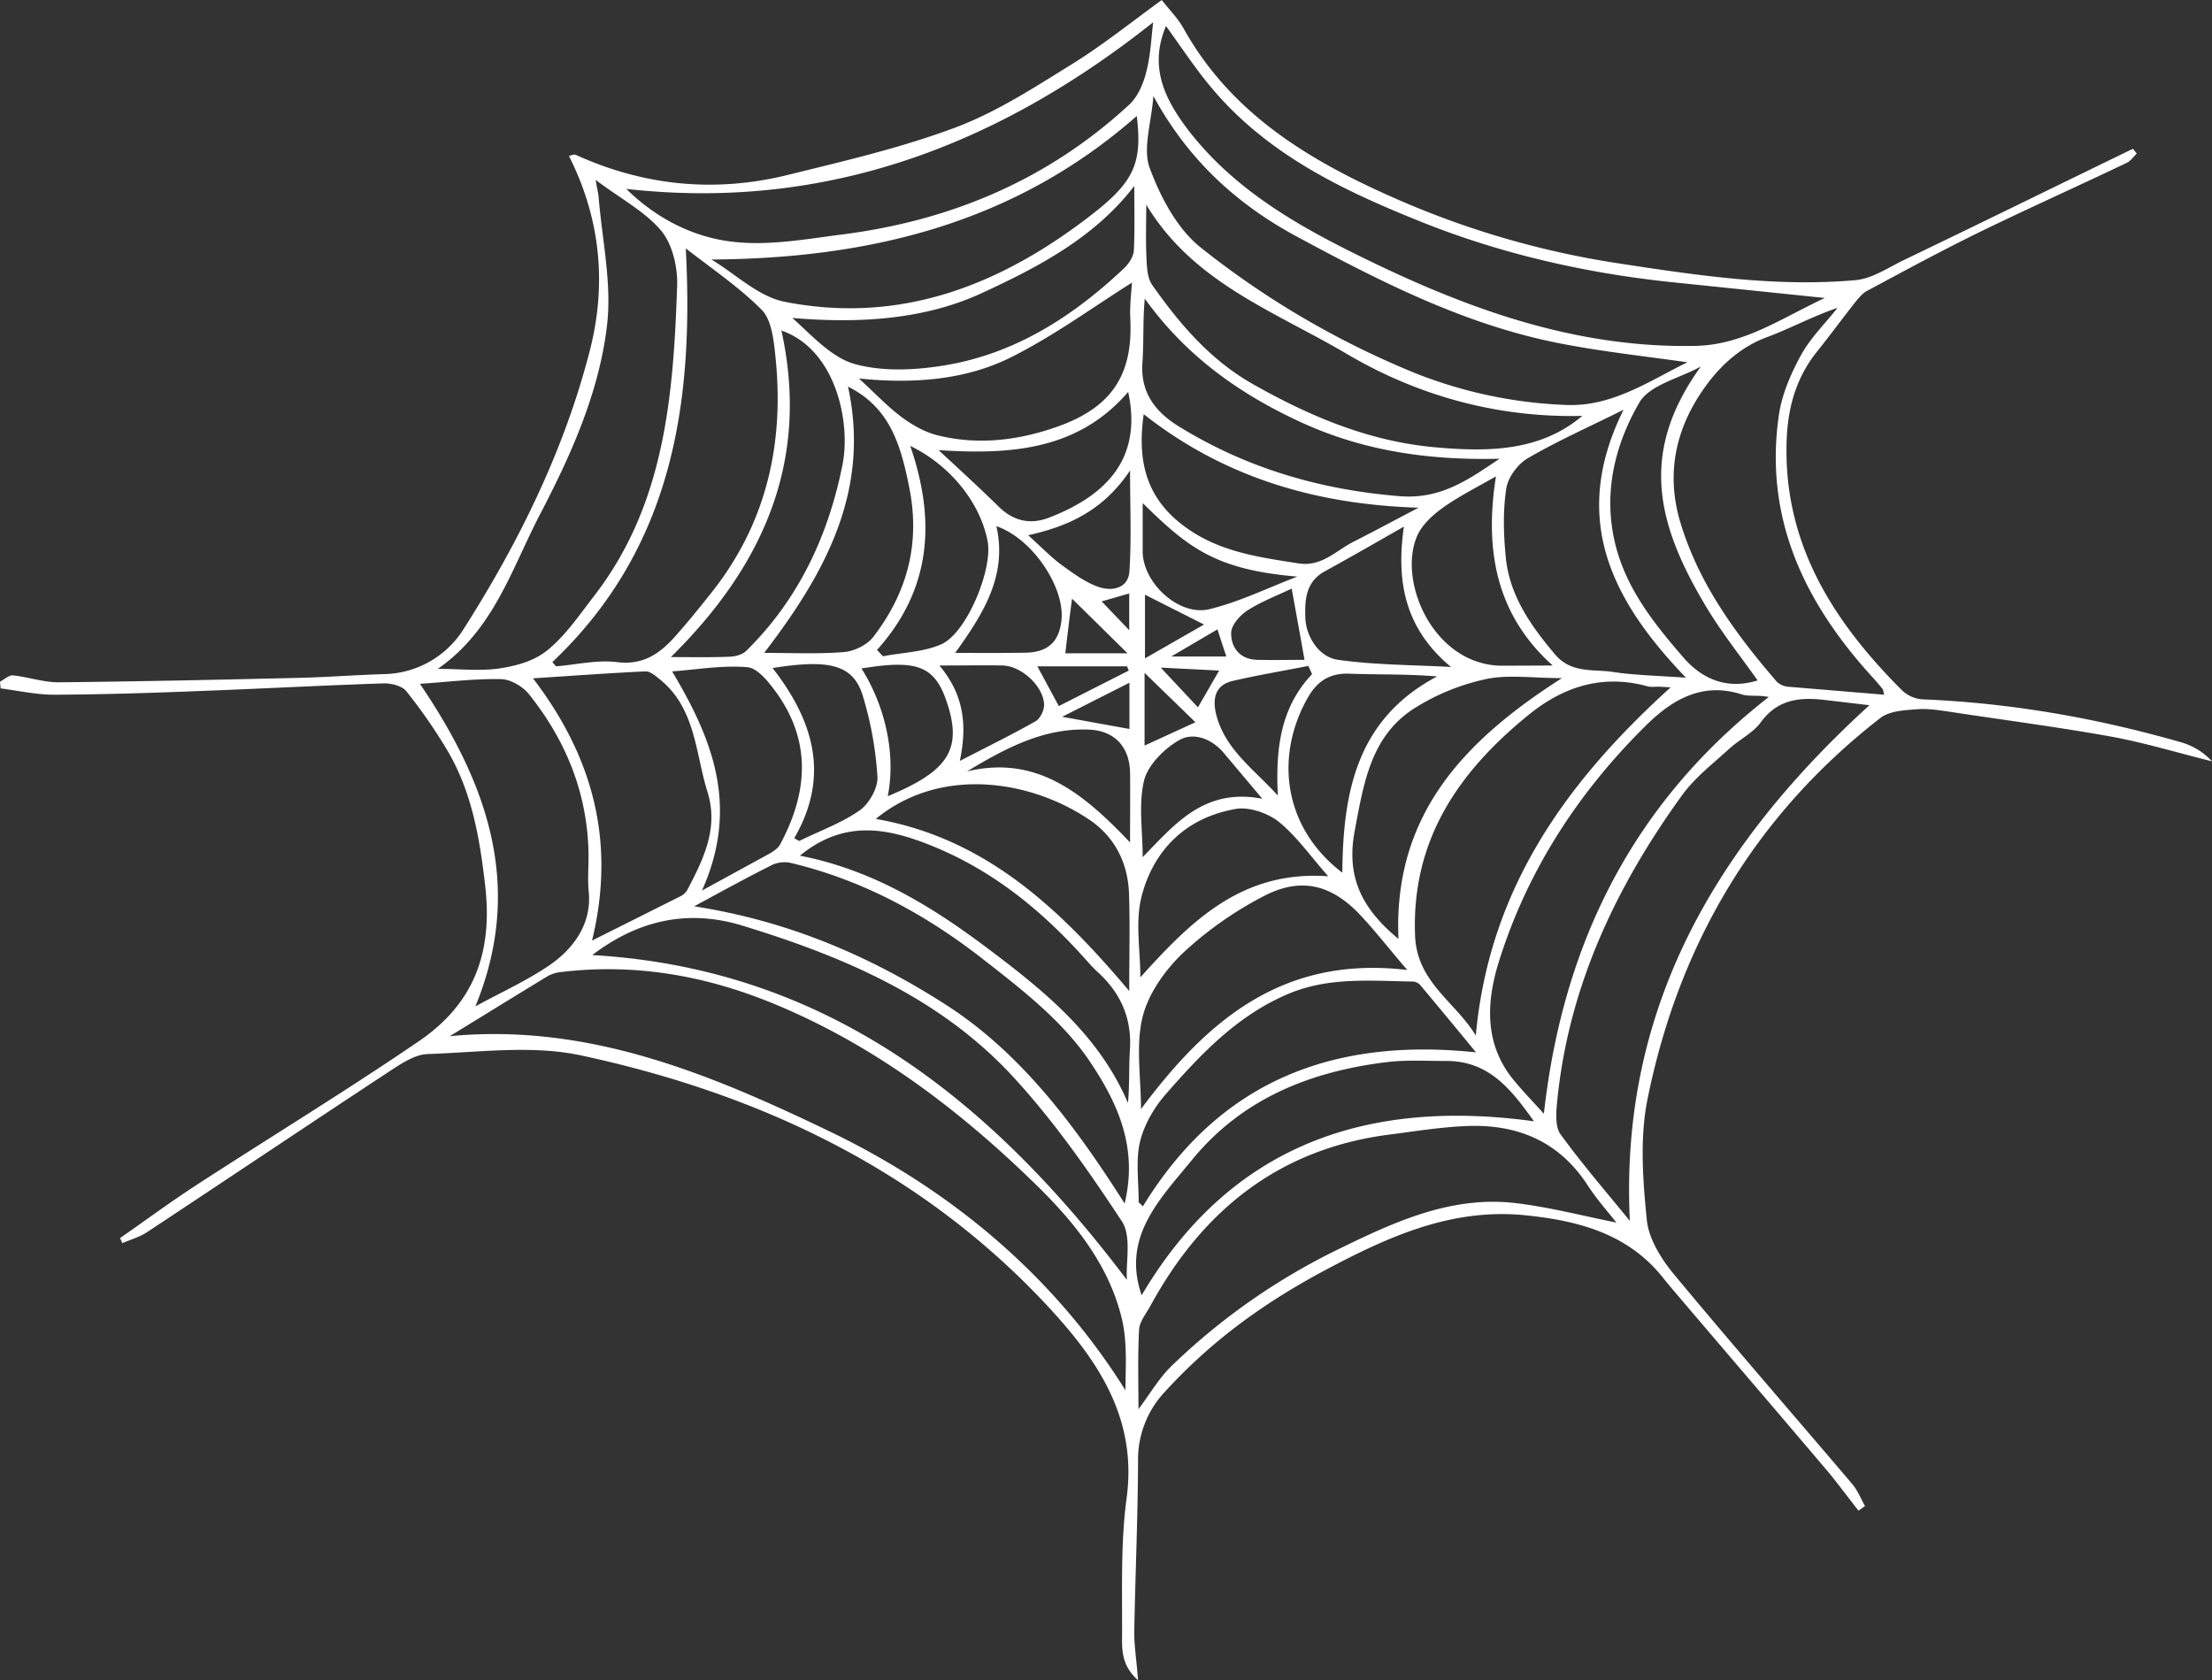 <svg xmlns="http://www.w3.org/2000/svg" width="1052.5" height="799.6" viewBox="0 0 1052.5 799.6" style=""><rect x="0" y="0" width="1052.5" height="799.6" fill="#333333" stroke="none"/><g><title>hlwn2_404804530</title><path d="M884.3 718.9c-5-6.3-9.7-12.8-14.8-18.9-22.9-27-45.9-53.8-68.8-80.7-3.3-3.9-6.6-7.7-9.7-11.6-16.6-20.6-39.8-26.7-64.5-29.3-35.2-3.8-65.6 9.9-95.5 25.8s-54.8 34.1-76.8 58.2a47 47 0 0 0-12.7 32.8c-.1 27-1.3 54-1.8 81-.1 6.9 1.1 13.8 1.8 23.4-8.3-7.3-7.6-15.4-7.6-22.2.1-21.6-.7-43.5 2.2-64.8 4.9-37.1-13.1-64.3-35.9-89.2-60.5-65.9-137.7-102.6-223.5-121.1-23.4-5.1-48.8-1.5-73.2-.7-6.1.2-12.5 4.5-18 8.1-38.6 25.4-77 51.2-115.6 76.7-3.5 2.3-7.8 3.5-11.7 5.2a25.6 25.6 0 0 0-1.1-2.4c11.9-8.3 23.6-16.9 35.8-24.9 35.4-23 71.5-45 106.4-68.8 25.2-17.2 35.3-40.7 31.6-73.6-2.5-22.2-6.2-44.5-17.7-64.2a249.7 249.7 0 0 0-19.9-28.8c-2-2.5-7.2-3.8-10.8-3.7-29.6 1-59.3 2.6-88.9 3.7-22.6.9-45.3 1.6-67.9 1.7-8.4 0-16.9-1.9-25.4-3l-.3-3.2c2.1-1.1 4.3-3.2 6.2-3 7.3.8 14.5 3.3 21.7 3.3 37.8-.4 75.6-1.2 113.5-2.1 13.8-.3 27.6-1.4 41.4-1.8a45.7 45.7 0 0 0 37.7-21.3c26.3-41.3 48-85.2 60.2-132.9 8-31.4 5.1-62.5-10-92.4 1-.2 2.4-.9 3.3-.5 32.5 14.8 66.4 18.1 101 9.5 26.8-6.6 54-12.9 79.8-22.6 19.4-7.3 37.4-19 55.3-30.1 14.7-9.1 28.2-20 42.7-30.5 3.5 4.6 7.7 8.7 10.4 13.6 23.1 41.4 61.3 63.7 102.9 81.8a419.3 419.3 0 0 0 104.5 30c37.2 5.7 74.7 11.3 112.5 7.9 7.9-.8 15.4-6 22.9-9.6 36.4-17.5 72.6-35.3 108.9-52.9l1.8 2.3c-1.6 1.5-2.9 3.5-4.8 4.4-23.2 11.1-46.7 21.6-69.9 32.9-18 8.8-35.7 18.4-53.4 27.9-2.6 1.3-4.5 3.9-6.4 6.2-5.8 7.4-11.4 15-17.3 22.4-9.7 11.9-13.9 25.6-14.7 40.8-2.4 49.7 21.4 87.4 54.8 120.8a15.7 15.7 0 0 0 9.6 4.3c42 1.7 83.1 8.9 123.4 20.5a31.9 31.9 0 0 1 14.5 9c-15.8-3.9-31.5-8.7-47.6-11.7-25-4.5-50.2-7.8-75.3-11.6-5.6-.8-11.4-1.9-17-1.5s-13.4.7-17.8 4.1c-59.9 46.5-96.2 108.1-111 182-3.6 18.4-2.1 38.3-.2 57.2 1 9.1 7.1 18.7 13.3 26.1 27.7 33.4 56.3 66.2 84.4 99.3 2.6 3 4.1 7 6.1 10.5zM214 493.1c65.8-6.3 123.7 17.9 180.5 45.2s106.3 67.8 141 123.3c.1-11.8.9-23.5-1.8-34.4-6.5-26.7-24.1-47.5-43.1-65.7-36.4-35.2-76.8-65.4-124.3-84.6-31.7-12.8-64.5-18.4-98.7-14.4a17.9 17.9 0 0 0-6.6 1.8c-15.7 9.5-31.3 19.2-47 28.8zM775.5 581c-5-102.2 42-179.8 114-245.4l-21.2-2.5c-11.8-1.4-22.4-.4-30.4 10.5-3.8 5.3-10.5 8.4-15.4 13-7.7 7-16.2 13.6-22.2 21.9-31.6 43.7-54.1 91.4-59.4 145.9-.5 5.2-1 11.9 1.7 15.5 10.4 14.3 22 27.7 32.9 41.1zm-6.4.8c-3.9-5-9.3-11-13.7-17.8-13.8-21.2-34-29.3-58.3-28.1-11.7.5-23.4 2.4-35 3.9-53 6.5-89.7 35.8-114.7 81.6-2 3.7-5.2 7.5-5.4 11.4-.7 12.7-.3 25.4-.3 37.8 5.5-7.3 10-15.2 16.4-21.2a307.8 307.8 0 0 1 79.1-55.1c26.6-13 53.7-25.5 84.5-21.7 16.3 2 32.3 6.2 47.4 9.2zM554.8 12.4c-8.3 19.6-.4 35 10.5 49.4 21.1 27.4 49.9 44.4 80.3 59.4 50.9 25.2 103.2 44.6 161.2 43.4 23-.5 41-13.3 61.5-22.8l-74.6-7.7c-40.4-4.4-79.7-13.4-117.4-28.5s-73.4-32.2-100-64c-7.5-8.9-13.9-18.7-21.5-29.2zM283.4 85.6c.8 4.6 1.2 6.2 1.4 7.7 1.6 20.3 6.3 41 4.1 60.9-3.6 31.9-16.9 61.7-31.7 90.1-13.6 25.9-22.1 55.4-48.9 74 10.7 0 20.5 1.2 29.9-.3s16.8-4 22.8-9c8.4-7 14.8-16.5 21.6-25.3 33.8-43.6 37.8-95.5 39.6-147.7.3-8.8-2.2-19.6-7.5-26.1-7.7-9.2-19.2-15.2-31.3-24.3zm-20.6 229.5l1.8 2c9.7-.8 19.6-3.2 29-2 13 1.6 21-4.6 28.4-13.1 5.4-6.1 10.5-12.4 15.5-18.7 27.2-33.5 35.9-72.2 31.4-114.3-.8-7.5-1.8-16.8-6.5-21.6-11-11-24.2-19.9-36.1-29.2 3.9 74-6.3 142.7-63.5 196.9zm286-269.4c-1 13-5.2 25.2-1.7 34.4 5.2 14 13.2 29.1 24.6 38a415.1 415.1 0 0 0 102 59.6 215.9 215.9 0 0 0 71.3 15c22 1 39.7-11.4 57.9-20.3-20.4-2.9-41-5.1-61.2-9.1-44.8-8.8-85.1-29.4-124.8-50.8-28.1-15.2-51.3-36-68.1-66.8zm347.7 284.9c-.4-1.6-.4-2.3-.8-2.8s-2.6-3.1-3.9-4.6c-32.5-35.3-52.4-75.5-45.5-124.9 1.3-9.9 5.5-19.8 10.3-28.7s11.7-15.4 17.7-23.1c-12 4.1-22.6 9.9-33.7 14s-20.8 12.1-28.4 22.4c-14.9 20.1-19.7 42.1-12.7 65.6 8.7 29.1 26.4 53.3 46 76a9.1 9.1 0 0 0 5.3 2.3zm-101.6-3.5l-5-.3c-2-.1-4.2.3-6-.2-21.8-6-40.6.4-57.2 14.1-32.9 26.9-55.1 59.2-53.4 104.4.8 22.4 19.2 31.6 28.9 47.7 6.4-70.2 43.3-120.9 92.7-165.7zM734.6 530c9-81.1 42.5-148 107-198.3-5.1-1.1-9.4-.1-13-1.3-18.9-6-33.2 2.8-45.4 14.8-32.3 31.9-56.6 69.3-70.1 112.7-5.9 19.1-7 39.2 7.4 56.4 4 4.9 8.4 9.4 14.1 15.7zm-198.4 79.1c-.6-8.5 2.3-20.7-2.4-27.9-16-24.3-32.9-48.5-52.7-69.8-34.5-36.9-79.8-56.2-127.5-70.8-28-8.7-51.7-1.4-71.8 13.9 111.3 6.4 189.5 68.6 254.4 154.6zM298 89.9c14 13.8 32.3 23.7 53.2 25.4 16 1.4 32.5-1.5 48.6-3.6 52.2-6.5 98.7-26 137.5-61.9 4.1-3.8 6.7-9.9 8.1-15.5 2.1-8 2.4-16.5 3.3-23.7-73.3 58.2-155.2 90-250.7 79.3zm32.3 341.4c45 7 83.7 23.7 119.7 46.8s61.7 57.8 85.1 94.6c6.4-26.3-3-47.3-16.3-67.2s-33.2-35.1-52.3-50c-27-20.9-56.6-36.8-90-44.8a14.4 14.4 0 0 0-8.7.7c-11.8 5.9-23.5 12.3-37.5 19.9zm-104.1 47.6c11.9-6.5 24.1-12 35-19.4s20.6-19.3 18.9-35.4c-.6-6.4.1-12.9-.1-19.3-.8-28-10.9-52.6-28.2-74.3-2.9-3.7-8.7-7.2-13.3-7.3-12.9-.3-25.8 1.4-38.7 2.2 32.1 47.3 49.8 96.5 26.4 153.5zm27.4-156.1c28.6 37.4 39.5 77.9 28.1 124.8l42.5-21.3a7.8 7.8 0 0 0 3.2-3.5c7.5-14.3 14.5-28.9 9.3-45.7-5.9-18.8-5.6-40.3-23.1-54.1-2-1.6-4.4-3.6-6.5-3.5-17.4.8-34.8 2.1-53.5 3.3zM545.4 97.4c0 8.4-.3 16.8.1 25.2.2 4.5.4 9.8 2.8 13.1 13 18.5 27.6 35.6 47.7 47 27.3 15.5 55.8 27.5 87.4 30.2 24.9 2.2 49.5 1.9 69.5-15-39.6 1-77.7-9.2-112.1-29.5s-73-33.8-95.4-71zm-206.9 26.1c11.5 6.9 22.3 17.6 34.8 20.1 55.7 11 103.8-8.3 147.1-42.2 19.5-15.3 23.1-24.3 20.5-46.2-57.6 50.6-126 67.8-202.4 68.3zm434 71.5c-17.1 8.5-31.8 15-45.6 23.1-4.7 2.7-9.4 9.1-10.2 14.4-1.6 10.5-1.3 21.4-.3 32 1.6 18.5 11.7 32.9 23.4 46.8 7.9 9.4 18.4 7 27.9 8.5s22.1 1.8 34.5 2.7c-35.3-36.7-55.4-75.7-29.7-127.5zM541.8 572.2a18 18 0 0 1 2 1.9c36.4-59.6 90.3-80.5 158.5-73.3-9.1-11.1-17.8-21.6-26.5-32a5.3 5.3 0 0 0-3.4-1.7c-20.1-.3-40.4-2.3-59.7 6-24 10.2-41.4 28.6-58 47.6-5.7 6.5-10.5 14.9-12.4 23.2s-.5 18.8-.5 28.3zm1.4 44.2c42.4-71.7 107.3-93.7 186.7-82.8-10.1-13.9-20.6-28.7-41.5-28.7-9.7 0-19.4-.6-29 .6-36.3 4.5-68.7 17.5-92.5 46.8-15.2 18.6-33.2 36.4-23.7 64.1zm-.3-88.6c31.2-41.9 67.3-73.3 126.7-66.2-9.2-10.7-15.5-18.9-22.6-26.4-13.5-14.2-27.9-17.9-45.4-8.9a173.5 173.5 0 0 0-38.4 26.9c-8.6 8.1-16.7 19.4-19.5 30.6-3.4 13.6-.8 28.7-.8 44zM380.6 407.2c34.9 6.8 63.2 24.4 90 44.6s52.4 41 66.1 73.1c.8-8.7.4-16.8.9-24.9 1.1-15.2-4.3-27.5-15.5-37.6-2.7-2.5-5.1-5.4-7.6-8.1-21.3-23.4-45.4-42.3-75.5-53.5-20.4-7.6-39.2-9.3-58.4 6.4zm156.7 64.4c0-16.8.4-31.5-.1-46.2s-6.7-27-18.7-35.2c-27.5-18.7-70.5-26.1-101.8-.5 52 9.1 87.3 42.4 120.6 81.9zm176.2-253.3c-32.7.8-63.9-3.4-93.9-17.1s-55.5-32-74.9-59.1c-1 10.6-.4 20.4-1.1 30.1-1.1 14.2 5.7 23.5 17.1 30.6 32.2 19.9 67.1 30.2 105 33.3 19.9 1.7 33.2-8 47.8-17.8zM539.7 88.5c-18.7 24.4-45.4 38.5-72.8 51.1S408.3 154 377 151.3c9.7 8.7 19 19.2 30.3 22.1 13.6 3.6 29.1 2.7 43.2.3 33-5.7 60.3-23.3 84.4-46.1 2.2-2.1 4.4-5.4 4.6-8.4.5-10 .2-20 .2-30.7zm-131 91.6c8.5 7.9 14.1 13.8 20.6 18.6 4.9 3.6 10.7 6.9 16.6 8.4 19 4.8 37.9 2.6 56.2-3.7 26.5-9.1 37.1-24.5 35.7-51.9-.3-6.5.6-13.2.8-17-18.3 11.5-37.2 25.4-57.9 35.7s-45.4 12.7-72 9.9zm-89.5 132.6c10 0 19.1.2 28.1-.2 2.7-.1 6-1 7.8-2.8 24.9-24.5 39.1-54.9 45.8-88.7 4-20.2-3.3-54.8-29.1-63.7 13.8 62.6-9.1 112.5-52.6 155.4zM403.5 184c10.8 49.7-11 89-39.9 126.7 13.2 0 25.6.6 38-.4 4.9-.4 11-3.4 14-7.3 16.2-21.2 22.5-44.6 16.9-71.7-4-19.7-9.1-37.4-29-47.3zm339.7 138.7c-14.2 0-25.7-1.8-36.3.5a105.2 105.2 0 0 0-34.6 14.3c-20.2 13.3-23.5 35.6-27.7 57.8s3.5 37.2 20.8 51.5c-2.5-58.7 30.8-94.1 77.8-124.1zM675 241.6c-48.7-1.5-92.5-14.3-130.8-44.5-3 21 .4 39.3 19.1 53.2 16.4 12.3 35.4 14.8 54.5 17.8 11.1 1.8 18-6.2 26.4-10.4 10.3-5.2 20.4-10.7 30.8-16.1zM334 423.8l32-17.5c1.9-1.1 4.1-2.5 5.1-4.3 13.3-24.6 15.2-49.1-1.9-72.7-3.6-4.9-8.8-11.5-13.7-11.8-12-1-24.3 1.2-35.7 2 19.1 32 32.2 64.2 14.2 104.3zm475.3-249.4c-10 5.6-24.4 8.7-29.3 17.2-11.6 20-17.2 42.8-11.6 66.6 5.1 21.7 18.6 38.5 32.6 54.7 9.2 10.6 21.1 15.3 35.3 10.9-8-11.3-16.5-22-23.6-33.6-24.1-39.7-33.5-74.2-3.4-115.8zM542.6 465.1c24.4-27.1 48.5-51 89.4-48.1-8.2-9.2-14.8-18.8-23.5-25.9-5.3-4.2-14.2-7.3-20.7-6.1-23.4 4.1-39 19.4-44.7 41.9-3 12-.5 25.4-.5 38.2zm196.2-148.4c-26.8-24-32.6-54.7-27-90-9.1 5.2-17.5 9.4-25.1 14.8-4.8 3.4-9.9 8-12.3 13.3-9.7 21.7 7.8 62.4 41 62zm-100.1 98.6c.3-38.7 7-73.2 45.1-93.4-14.2-1.2-27.9-.8-41.5-1.3-9.3-.4-15.3 3.3-19.8 11-15.7 27.2-12.7 61.6 16.2 83.7zM668 250.6c-12.8 7.3-25.1 14.4-37.5 21.2-9.3 5-9.7 13.8-9.4 22.3s6.2 18.6 15.6 19.9c17.7 2.5 35.7 2.4 53.7 3.4-21.5-17.9-26.3-39.9-22.4-66.8zm-250.7 58.7l2.8 3c9.4-1.8 19.6-2 28-5.8 12-5.6 24.1-35.3 21.9-48.5-3.3-18.3-17.5-36.4-36.9-45.8 12.2 35.4 10.2 68.1-15.8 97.1zm29.3-95.1c9.9 9.2 19.3 17.8 28.4 26.7 7 7 15 8.9 24 5.5 24.9-9.6 45.1-26.3 37.8-59.9-23.7 27.6-55.6 30-90.2 27.7zm-68.7 184.7l2.4 1.3c9.7-4.8 20.1-8.5 28.8-14.6 4.5-3.2 8.7-10.7 8.4-15.9a167.4 167.4 0 0 0-7.1-39c-4.6-14.4-15.8-17.1-42.8-12.8 19.3 24.8 27.6 51.2 10.3 81zm76.6-88.2c12.1 0 22.8.1 33.5-.1s15.8-5.3 17-14.9c2.1-15.7-13.6-39.4-30.9-45.3 5.3 23.5-6.2 41.6-19.6 60.3zm83.2 90.2c0-13.1.1-23.1 0-33.1-.2-12.5-7.5-20.2-19.8-20.6-21.7-.8-39.8 9.1-57.8 19.9 33-7.9 55.1 10.1 77.6 33.8zm-115.3-22c29-12 35.8-22.4 27.9-45.4-5.9-17.2-14.9-19.5-40.4-15.4 11.6 18.4 16.4 41.3 12.5 60.8zm121.3 29c15.2-15.5 29.1-33.1 56.9-27.8l-18-21.4c-5.7-7-14.4-10.4-21.3-6.6s-15 11.7-16.9 19.2c-2.8 11.4-.7 24-.7 36.6zm0-168.5v23c0 14.9 17.2 31 31.7 27.5s27.9-10.2 41.9-15.5c-39-3.3-51.9-13.7-73.6-35zm80.6 81.4l-1.8-3.9c-12.1 2.4-24.2 4.4-36.2 7.2-8.4 2.1-9.4 8.7-7.6 16 4.3 16.8 18.3 26.2 29.3 38.5-1-21.3.8-41.4 16.3-57.8zM447 316.7c11.6 13.9 13.3 28.2 9.7 45.4 12.8-6.6 24.6-12.4 36.1-18.9 2.2-1.3 4.1-5.3 4-8-.4-8.8-10.9-18.3-19.7-18.5s-18.9 0-30.1 0zm42.2-62c6.5 5.8 10.9 10.5 16 14.2s11.4 8.4 17.8 10.5 13.9.5 14.4-7.6c1-15.2.3-30.5.3-47.9-12.1 18-27.6 26.2-48.5 30.8zM620.7 314c-1.9-10.9-4-22.2-6.1-33.9-6.7 3.2-14.3 6.1-20.9 10.3-3.6 2.3-7.8 7-7.9 10.7-.1 7.1 4.2 12.7 12.4 12.9s16.7 0 22.5 0zm-76.1 40.8l24.2-11.1-24.2-23.5zm-51-37.7l10.2 18.9 33.3-16.9a11.9 11.9 0 0 1-.8-2zm51.2-34.1v30.3l28.1-16.1zm-8.3 27.9l-26.4-26c-1 7.4-2.1 16.4-3.2 26zm.9 14l-32 16.2 32 5.8zm14.9-7.2l17.7 18.9 10.1-17.5zm5-5.3h26.2c-1.5-4.5-2.8-8.5-4.2-12.9zm-20-12.5v-17.5l-13.1 3.8z" fill="#fff" data-name="Layer 2"></path></g></svg>
